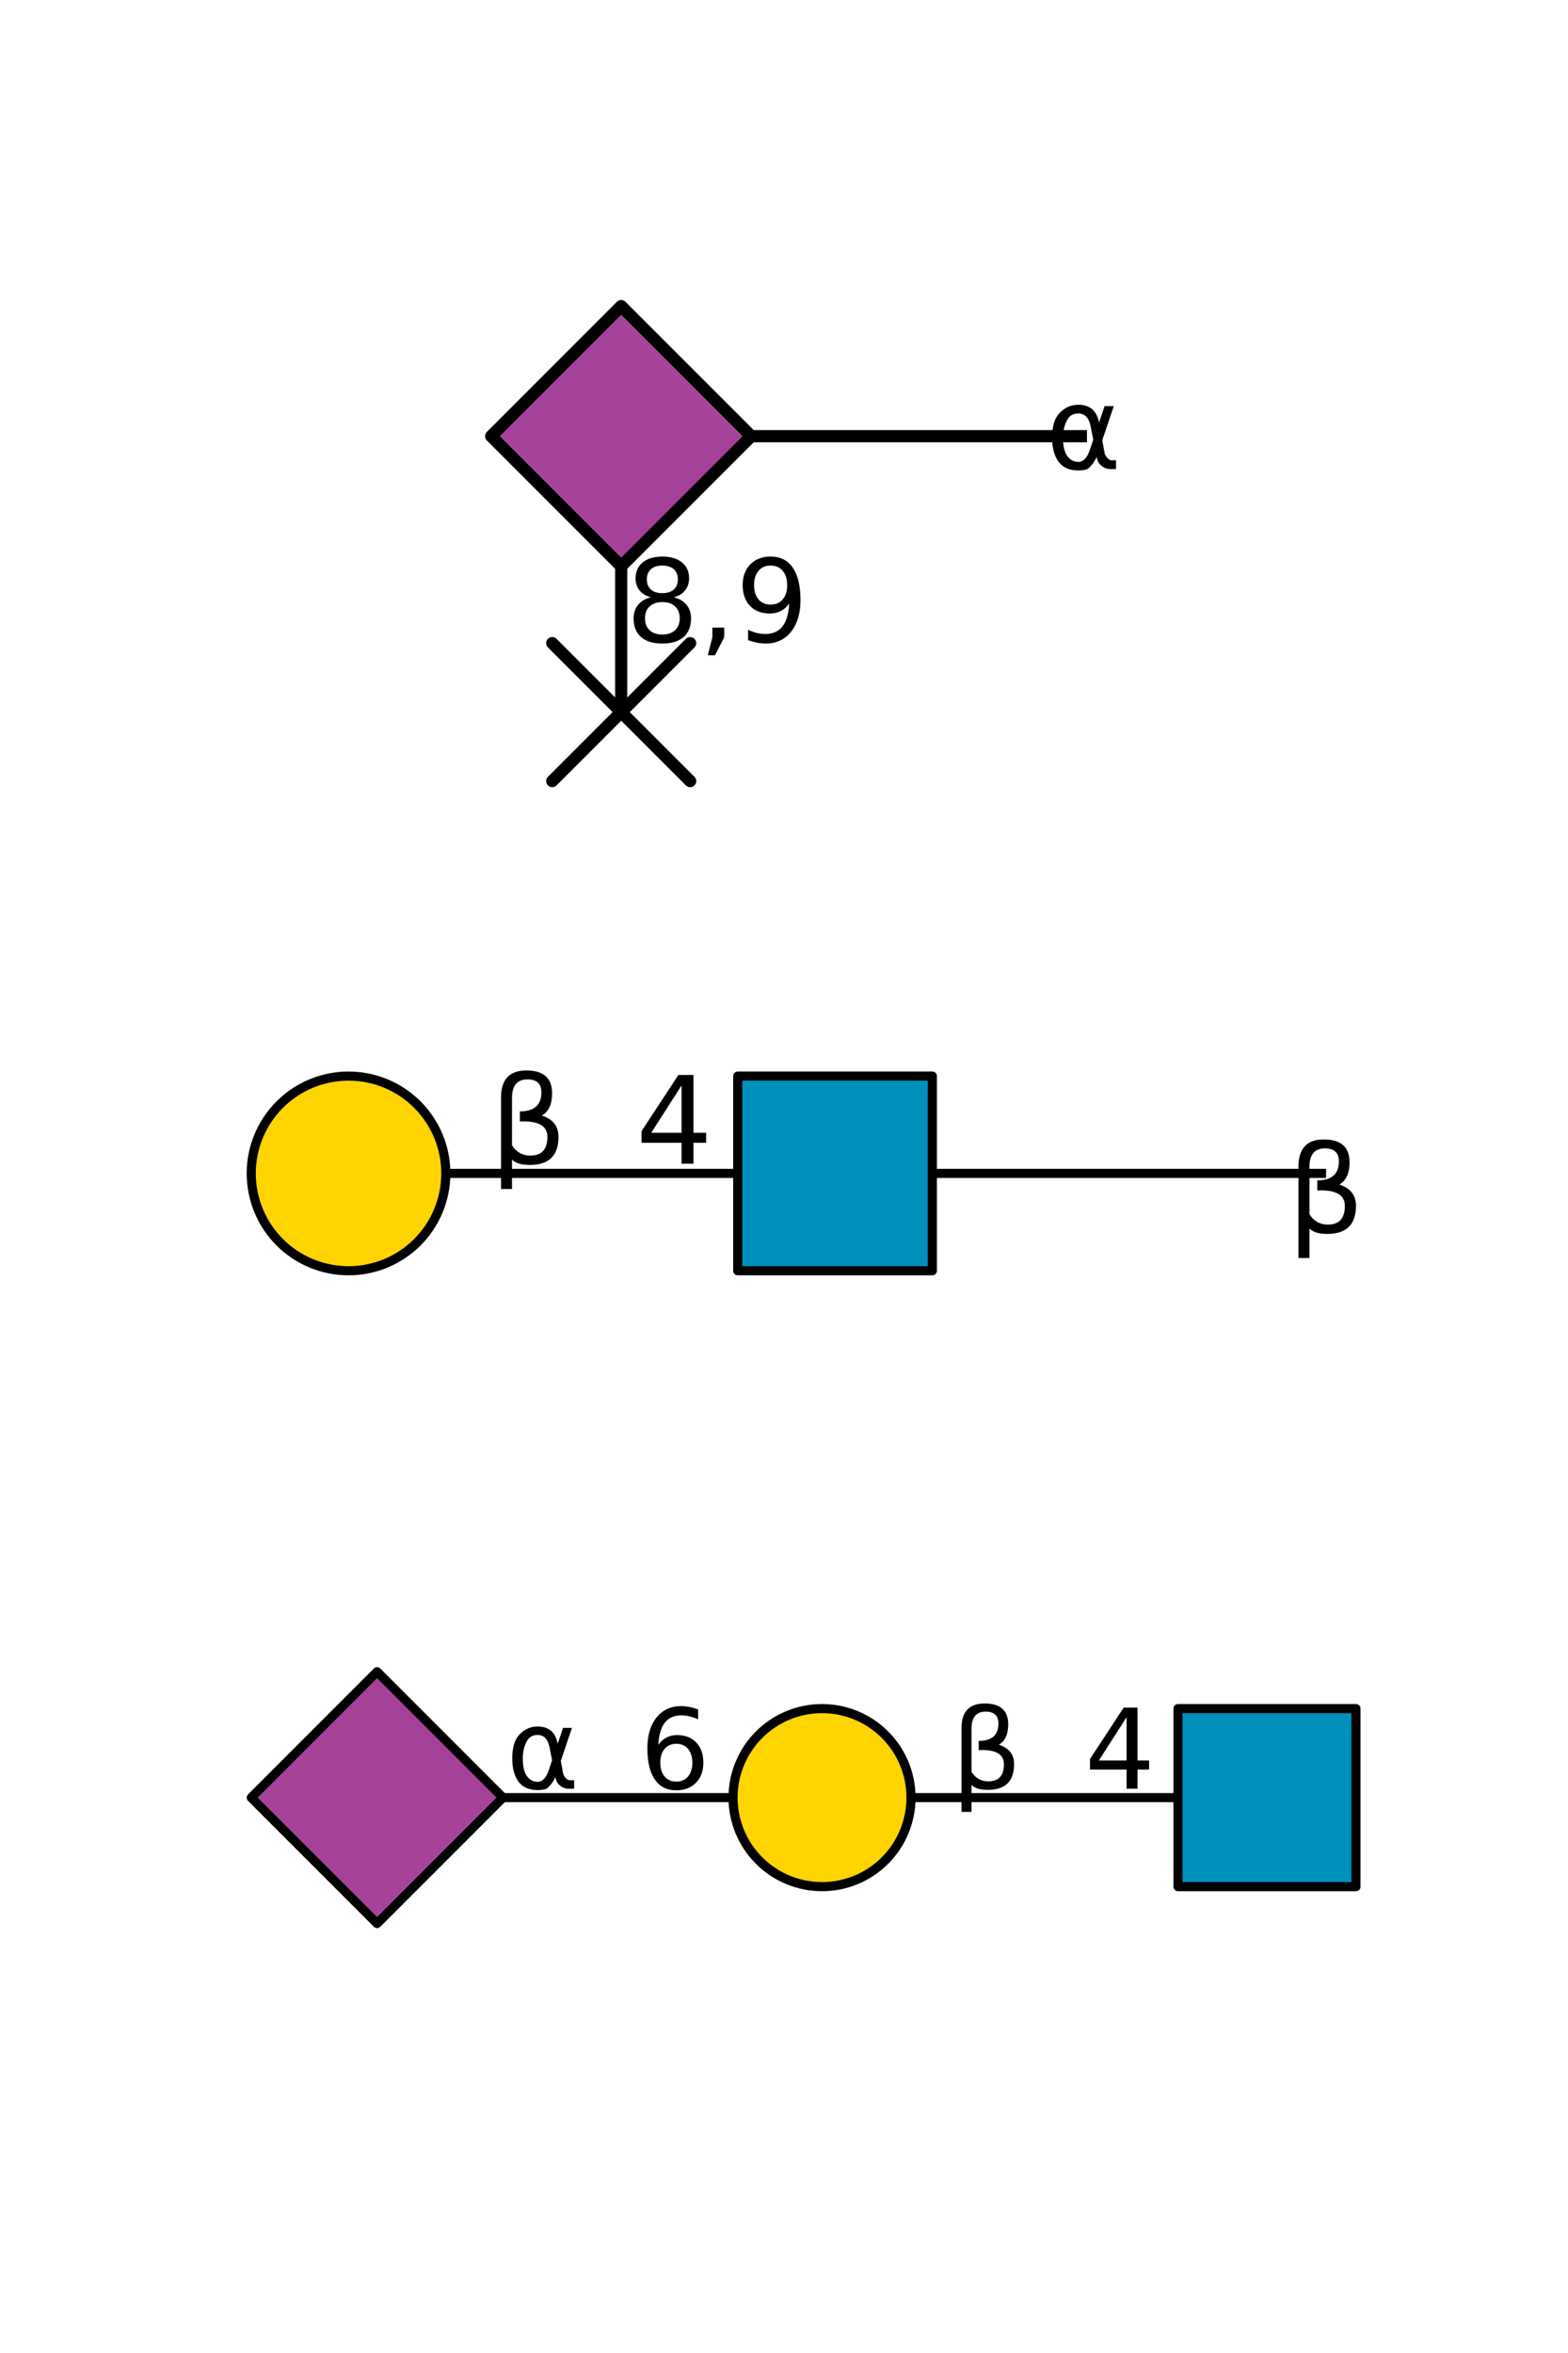 <?xml version="1.0" encoding="utf-8" standalone="no"?>
<!DOCTYPE svg PUBLIC "-//W3C//DTD SVG 1.1//EN"
  "http://www.w3.org/Graphics/SVG/1.1/DTD/svg11.dtd">
<!-- Created with matplotlib (http://matplotlib.org/) -->
<svg height="216pt" version="1.1" viewBox="0 0 144 216" width="144pt" xmlns="http://www.w3.org/2000/svg" xmlns:xlink="http://www.w3.org/1999/xlink">
 <defs>
  <style type="text/css">
*{stroke-linecap:butt;stroke-linejoin:round;}
  </style>
 </defs>
 <g id="figure_1">
  <g id="patch_1">
   <path d="M 0 216 
L 144 216 
L 144 0 
L 0 0 
z
" style="fill:#ffffff;"/>
  </g>
  <g id="axes_1">
   <g id="line2d_1">
    <path clip-path="url(#p592ccf9656)" d="M 57.048 40.041 
L 57.048 65.372 
" style="fill:none;stroke:#000000;stroke-linecap:square;stroke-width:1.116;"/>
   </g>
   <g id="line2d_2">
    <path clip-path="url(#p592ccf9656)" d="M 99.266 40.041 
L 57.048 40.041 
" style="fill:none;stroke:#000000;stroke-linecap:square;stroke-width:1.116;"/>
   </g>
   <g id="patch_2">
    <path clip-path="url(#p592ccf9656)" d="M 60.825 55.271 
Q 60.083 55.271 59.657 55.668 
Q 59.233 56.066 59.233 56.76 
Q 59.233 57.456 59.657 57.853 
Q 60.083 58.251 60.825 58.251 
Q 61.567 58.251 61.994 57.852 
Q 62.423 57.451 62.423 56.76 
Q 62.423 56.066 61.997 55.668 
Q 61.574 55.271 60.825 55.271 
z
M 59.784 54.829 
Q 59.115 54.664 58.74 54.206 
Q 58.368 53.745 58.368 53.086 
Q 58.368 52.164 59.024 51.628 
Q 59.682 51.092 60.825 51.092 
Q 61.974 51.092 62.629 51.628 
Q 63.284 52.164 63.284 53.086 
Q 63.284 53.745 62.909 54.206 
Q 62.537 54.664 61.872 54.829 
Q 62.624 55.004 63.043 55.515 
Q 63.463 56.025 63.463 56.76 
Q 63.463 57.88 62.781 58.478 
Q 62.098 59.075 60.825 59.075 
Q 59.553 59.075 58.869 58.478 
Q 58.186 57.88 58.186 56.76 
Q 58.186 56.025 58.608 55.515 
Q 59.032 55.004 59.784 54.829 
z
M 59.403 53.185 
Q 59.403 53.782 59.776 54.117 
Q 60.15 54.451 60.825 54.451 
Q 61.496 54.451 61.874 54.117 
Q 62.253 53.782 62.253 53.185 
Q 62.253 52.586 61.874 52.251 
Q 61.496 51.917 60.825 51.917 
Q 60.15 51.917 59.776 52.251 
Q 59.403 52.586 59.403 53.185 
z
M 65.422 57.616 
L 66.509 57.616 
L 66.509 58.503 
L 65.665 60.152 
L 65 60.152 
L 65.422 58.503 
z
M 68.7 58.765 
L 68.7 57.817 
Q 69.092 58.004 69.493 58.101 
Q 69.895 58.198 70.283 58.198 
Q 71.314 58.198 71.856 57.505 
Q 72.401 56.813 72.478 55.4 
Q 72.18 55.843 71.719 56.081 
Q 71.261 56.318 70.705 56.318 
Q 69.551 56.318 68.878 55.621 
Q 68.205 54.921 68.205 53.709 
Q 68.205 52.525 68.906 51.809 
Q 69.607 51.092 70.771 51.092 
Q 72.107 51.092 72.81 52.116 
Q 73.514 53.139 73.514 55.086 
Q 73.514 56.905 72.65 57.99 
Q 71.787 59.075 70.329 59.075 
Q 69.937 59.075 69.534 58.998 
Q 69.134 58.92 68.7 58.765 
z
M 70.771 55.503 
Q 71.472 55.503 71.881 55.025 
Q 72.292 54.545 72.292 53.709 
Q 72.292 52.88 71.881 52.398 
Q 71.472 51.917 70.771 51.917 
Q 70.07 51.917 69.661 52.398 
Q 69.252 52.88 69.252 53.709 
Q 69.252 54.545 69.661 55.025 
Q 70.07 55.503 70.771 55.503 
z
"/>
   </g>
   <g id="patch_3">
    <path clip-path="url(#p592ccf9656)" d="M 100.4 40.371 
L 100.172 39.18 
Q 99.941 37.958 99.023 37.958 
Q 98.334 37.958 98.019 38.526 
Q 97.621 39.236 97.621 40.175 
Q 97.621 41.309 98.009 41.85 
Q 98.399 42.401 99.023 42.401 
Q 99.714 42.401 100.085 41.303 
z
M 100.931 38.794 
L 101.44 37.284 
L 102.286 37.284 
L 101.229 40.412 
L 101.436 41.54 
Q 101.482 41.793 101.661 42.004 
Q 101.874 42.251 102.039 42.251 
L 102.493 42.251 
L 102.493 43.056 
L 101.925 43.056 
Q 101.44 43.056 101.008 42.622 
Q 100.796 42.406 100.708 41.953 
Q 100.472 42.525 99.988 42.973 
Q 99.76 43.184 99.023 43.184 
Q 97.812 43.184 97.225 42.401 
Q 96.622 41.591 96.622 40.175 
Q 96.622 38.659 97.276 37.948 
Q 98.004 37.155 99.023 37.155 
Q 100.626 37.155 100.931 38.794 
z
"/>
   </g>
   <g id="patch_4">
    <path clip-path="url(#p592ccf9656)" d="M 57.048 28.1 
L 68.989 40.041 
L 57.048 51.982 
L 45.107 40.041 
L 57.048 28.1 
z
" style="fill:#a54399;stroke:#000000;stroke-linejoin:miter;stroke-width:1.116;"/>
   </g>
   <g id="patch_5">
    <path clip-path="url(#p592ccf9656)" d="M 63.381 59.039 
L 50.716 71.704 
z
" style="fill:#ffffff;stroke:#000000;stroke-linejoin:miter;stroke-width:1.116;"/>
   </g>
   <g id="patch_6">
    <path clip-path="url(#p592ccf9656)" d="M 50.716 59.039 
L 63.381 71.704 
z
" style="fill:#ffffff;stroke:#000000;stroke-linejoin:miter;stroke-width:1.116;"/>
   </g>
  </g>
  <g id="axes_2">
   <g id="line2d_3">
    <path clip-path="url(#pb74f91493a)" d="M 76.686 107.717 
L 32.008 107.717 
" style="fill:none;stroke:#000000;stroke-linecap:square;stroke-width:0.837;"/>
   </g>
   <g id="line2d_4">
    <path clip-path="url(#pb74f91493a)" d="M 121.364 107.717 
L 76.686 107.717 
" style="fill:none;stroke:#000000;stroke-linecap:square;stroke-width:0.837;"/>
   </g>
   <g id="patch_7">
    <path clip-path="url(#pb74f91493a)" d="M 47.021 106.447 
L 47.021 109.147 
L 46.012 109.147 
L 46.012 100.754 
Q 46.012 98.267 48.335 98.267 
Q 50.703 98.267 50.703 100.367 
Q 50.703 101.86 49.764 102.407 
Q 51.291 102.897 51.291 104.353 
Q 51.291 106.939 48.663 106.939 
Q 47.506 106.939 47.021 106.447 
z
M 47.021 105.138 
Q 47.626 106.082 48.701 106.082 
Q 50.272 106.082 50.272 104.37 
Q 50.272 102.831 47.742 102.951 
L 47.742 102.024 
Q 49.721 102.024 49.721 100.279 
Q 49.721 99.086 48.445 99.086 
Q 47.021 99.086 47.021 100.787 
z
"/>
   </g>
   <g id="patch_8">
    <path clip-path="url(#pb74f91493a)" d="M 62.59 99.641 
L 59.808 103.988 
L 62.59 103.988 
z
M 62.3 98.681 
L 63.686 98.681 
L 63.686 103.988 
L 64.848 103.988 
L 64.848 104.904 
L 63.686 104.904 
L 63.686 106.824 
L 62.59 106.824 
L 62.59 104.904 
L 58.915 104.904 
L 58.915 103.841 
z
"/>
   </g>
   <g id="patch_9">
    <path clip-path="url(#pb74f91493a)" d="M 120.257 112.78 
L 120.257 115.48 
L 119.248 115.48 
L 119.248 107.087 
Q 119.248 104.6 121.571 104.6 
Q 123.939 104.6 123.939 106.7 
Q 123.939 108.194 123 108.74 
Q 124.527 109.231 124.527 110.686 
Q 124.527 113.272 121.899 113.272 
Q 120.742 113.272 120.257 112.78 
z
M 120.257 111.471 
Q 120.862 112.416 121.937 112.416 
Q 123.508 112.416 123.508 110.704 
Q 123.508 109.164 120.977 109.285 
L 120.977 108.358 
Q 122.957 108.358 122.957 106.613 
Q 122.957 105.419 121.681 105.419 
Q 120.257 105.419 120.257 107.121 
z
"/>
   </g>
   <g id="patch_10">
    <path clip-path="url(#pb74f91493a)" d="M 85.622 98.782 
L 85.622 116.653 
L 67.751 116.653 
L 67.751 98.782 
L 85.622 98.782 
z
" style="fill:#0090bc;stroke:#000000;stroke-linejoin:miter;stroke-width:0.837;"/>
   </g>
   <g id="patch_11">
    <path clip-path="url(#pb74f91493a)" d="M 32.008 116.653 
C 34.378 116.653 36.651 115.711 38.327 114.036 
C 40.002 112.36 40.944 110.087 40.944 107.717 
C 40.944 105.348 40.002 103.075 38.327 101.399 
C 36.651 99.723 34.378 98.782 32.008 98.782 
C 29.639 98.782 27.366 99.723 25.69 101.399 
C 24.014 103.075 23.073 105.348 23.073 107.717 
C 23.073 110.087 24.014 112.36 25.69 114.036 
C 27.366 115.711 29.639 116.653 32.008 116.653 
z
" style="fill:#ffd400;stroke:#000000;stroke-linejoin:miter;stroke-width:0.837;"/>
   </g>
  </g>
  <g id="axes_3">
   <g id="line2d_5">
    <path clip-path="url(#pfce0cf2590)" d="M 116.355 165.018 
L 75.493 165.018 
" style="fill:none;stroke:#000000;stroke-linecap:square;stroke-width:0.837;"/>
   </g>
   <g id="line2d_6">
    <path clip-path="url(#pfce0cf2590)" d="M 75.493 165.018 
L 34.63 165.018 
" style="fill:none;stroke:#000000;stroke-linecap:square;stroke-width:0.837;"/>
   </g>
   <g id="patch_12">
    <path clip-path="url(#pfce0cf2590)" d="M 89.223 163.856 
L 89.223 166.325 
L 88.3 166.325 
L 88.3 158.649 
Q 88.3 156.374 90.425 156.374 
Q 92.591 156.374 92.591 158.295 
Q 92.591 159.661 91.732 160.16 
Q 93.129 160.609 93.129 161.94 
Q 93.129 164.306 90.725 164.306 
Q 89.667 164.306 89.223 163.856 
z
M 89.223 162.658 
Q 89.777 163.522 90.76 163.522 
Q 92.197 163.522 92.197 161.956 
Q 92.197 160.548 89.882 160.658 
L 89.882 159.811 
Q 91.692 159.811 91.692 158.215 
Q 91.692 157.123 90.525 157.123 
Q 89.223 157.123 89.223 158.679 
z
"/>
   </g>
   <g id="patch_13">
    <path clip-path="url(#pfce0cf2590)" d="M 103.462 157.631 
L 100.918 161.607 
L 103.462 161.607 
z
M 103.197 156.753 
L 104.465 156.753 
L 104.465 161.607 
L 105.528 161.607 
L 105.528 162.445 
L 104.465 162.445 
L 104.465 164.2 
L 103.462 164.2 
L 103.462 162.445 
L 100.101 162.445 
L 100.101 161.473 
z
"/>
   </g>
   <g id="patch_14">
    <path clip-path="url(#pfce0cf2590)" d="M 50.701 161.602 
L 50.48 160.449 
Q 50.257 159.267 49.368 159.267 
Q 48.701 159.267 48.396 159.816 
Q 48.011 160.504 48.011 161.412 
Q 48.011 162.51 48.386 163.034 
Q 48.765 163.567 49.368 163.567 
Q 50.037 163.567 50.396 162.504 
z
M 51.215 160.076 
L 51.708 158.614 
L 52.527 158.614 
L 51.504 161.642 
L 51.703 162.734 
Q 51.748 162.978 51.922 163.182 
Q 52.128 163.421 52.287 163.421 
L 52.726 163.421 
L 52.726 164.2 
L 52.177 164.2 
Q 51.708 164.2 51.29 163.781 
Q 51.084 163.572 50.999 163.133 
Q 50.771 163.686 50.302 164.121 
Q 50.081 164.325 49.368 164.325 
Q 48.196 164.325 47.628 163.567 
Q 47.044 162.783 47.044 161.412 
Q 47.044 159.945 47.678 159.257 
Q 48.381 158.489 49.368 158.489 
Q 50.919 158.489 51.215 160.076 
z
"/>
   </g>
   <g id="patch_15">
    <path clip-path="url(#pfce0cf2590)" d="M 62.112 160.076 
Q 61.433 160.076 61.036 160.54 
Q 60.64 161.003 60.64 161.811 
Q 60.64 162.614 61.036 163.081 
Q 61.433 163.548 62.112 163.548 
Q 62.79 163.548 63.186 163.081 
Q 63.582 162.614 63.582 161.811 
Q 63.582 161.003 63.186 160.54 
Q 62.79 160.076 62.112 160.076 
z
M 64.112 156.917 
L 64.112 157.835 
Q 63.732 157.656 63.346 157.562 
Q 62.959 157.466 62.579 157.466 
Q 61.582 157.466 61.055 158.14 
Q 60.53 158.813 60.455 160.175 
Q 60.749 159.741 61.192 159.509 
Q 61.638 159.278 62.171 159.278 
Q 63.293 159.278 63.944 159.959 
Q 64.595 160.639 64.595 161.811 
Q 64.595 162.959 63.917 163.653 
Q 63.239 164.346 62.112 164.346 
Q 60.819 164.346 60.136 163.356 
Q 59.453 162.365 59.453 160.484 
Q 59.453 158.719 60.291 157.669 
Q 61.129 156.619 62.54 156.619 
Q 62.919 156.619 63.306 156.694 
Q 63.692 156.769 64.112 156.917 
z
"/>
   </g>
   <g id="patch_16">
    <path clip-path="url(#pfce0cf2590)" d="M 124.527 156.845 
L 124.527 173.19 
L 108.182 173.19 
L 108.182 156.845 
L 124.527 156.845 
z
" style="fill:#0090bc;stroke:#000000;stroke-linejoin:miter;stroke-width:0.837;"/>
   </g>
   <g id="patch_17">
    <path clip-path="url(#pfce0cf2590)" d="M 75.493 173.19 
C 77.66 173.19 79.739 172.329 81.271 170.796 
C 82.804 169.264 83.665 167.185 83.665 165.018 
C 83.665 162.85 82.804 160.771 81.271 159.239 
C 79.739 157.706 77.66 156.845 75.493 156.845 
C 73.325 156.845 71.246 157.706 69.714 159.239 
C 68.181 160.771 67.32 162.85 67.32 165.018 
C 67.32 167.185 68.181 169.264 69.714 170.796 
C 71.246 172.329 73.325 173.19 75.493 173.19 
z
" style="fill:#ffd400;stroke:#000000;stroke-linejoin:miter;stroke-width:0.837;"/>
   </g>
   <g id="patch_18">
    <path clip-path="url(#pfce0cf2590)" d="M 34.63 153.46 
L 46.188 165.018 
L 34.63 176.575 
L 23.073 165.018 
L 34.63 153.46 
z
" style="fill:#a54399;stroke:#000000;stroke-linejoin:miter;stroke-width:0.837;"/>
   </g>
  </g>
 </g>
 <defs>
  <clipPath id="p592ccf9656">
   <rect height="47.965" width="63.124" x="42.238" y="25.92"/>
  </clipPath>
  <clipPath id="pb74f91493a">
   <rect height="20.225" width="111.6" x="18" y="97.348"/>
  </clipPath>
  <clipPath id="pfce0cf2590">
   <rect height="25.427" width="111.6" x="18" y="152.304"/>
  </clipPath>
 </defs>
</svg>
